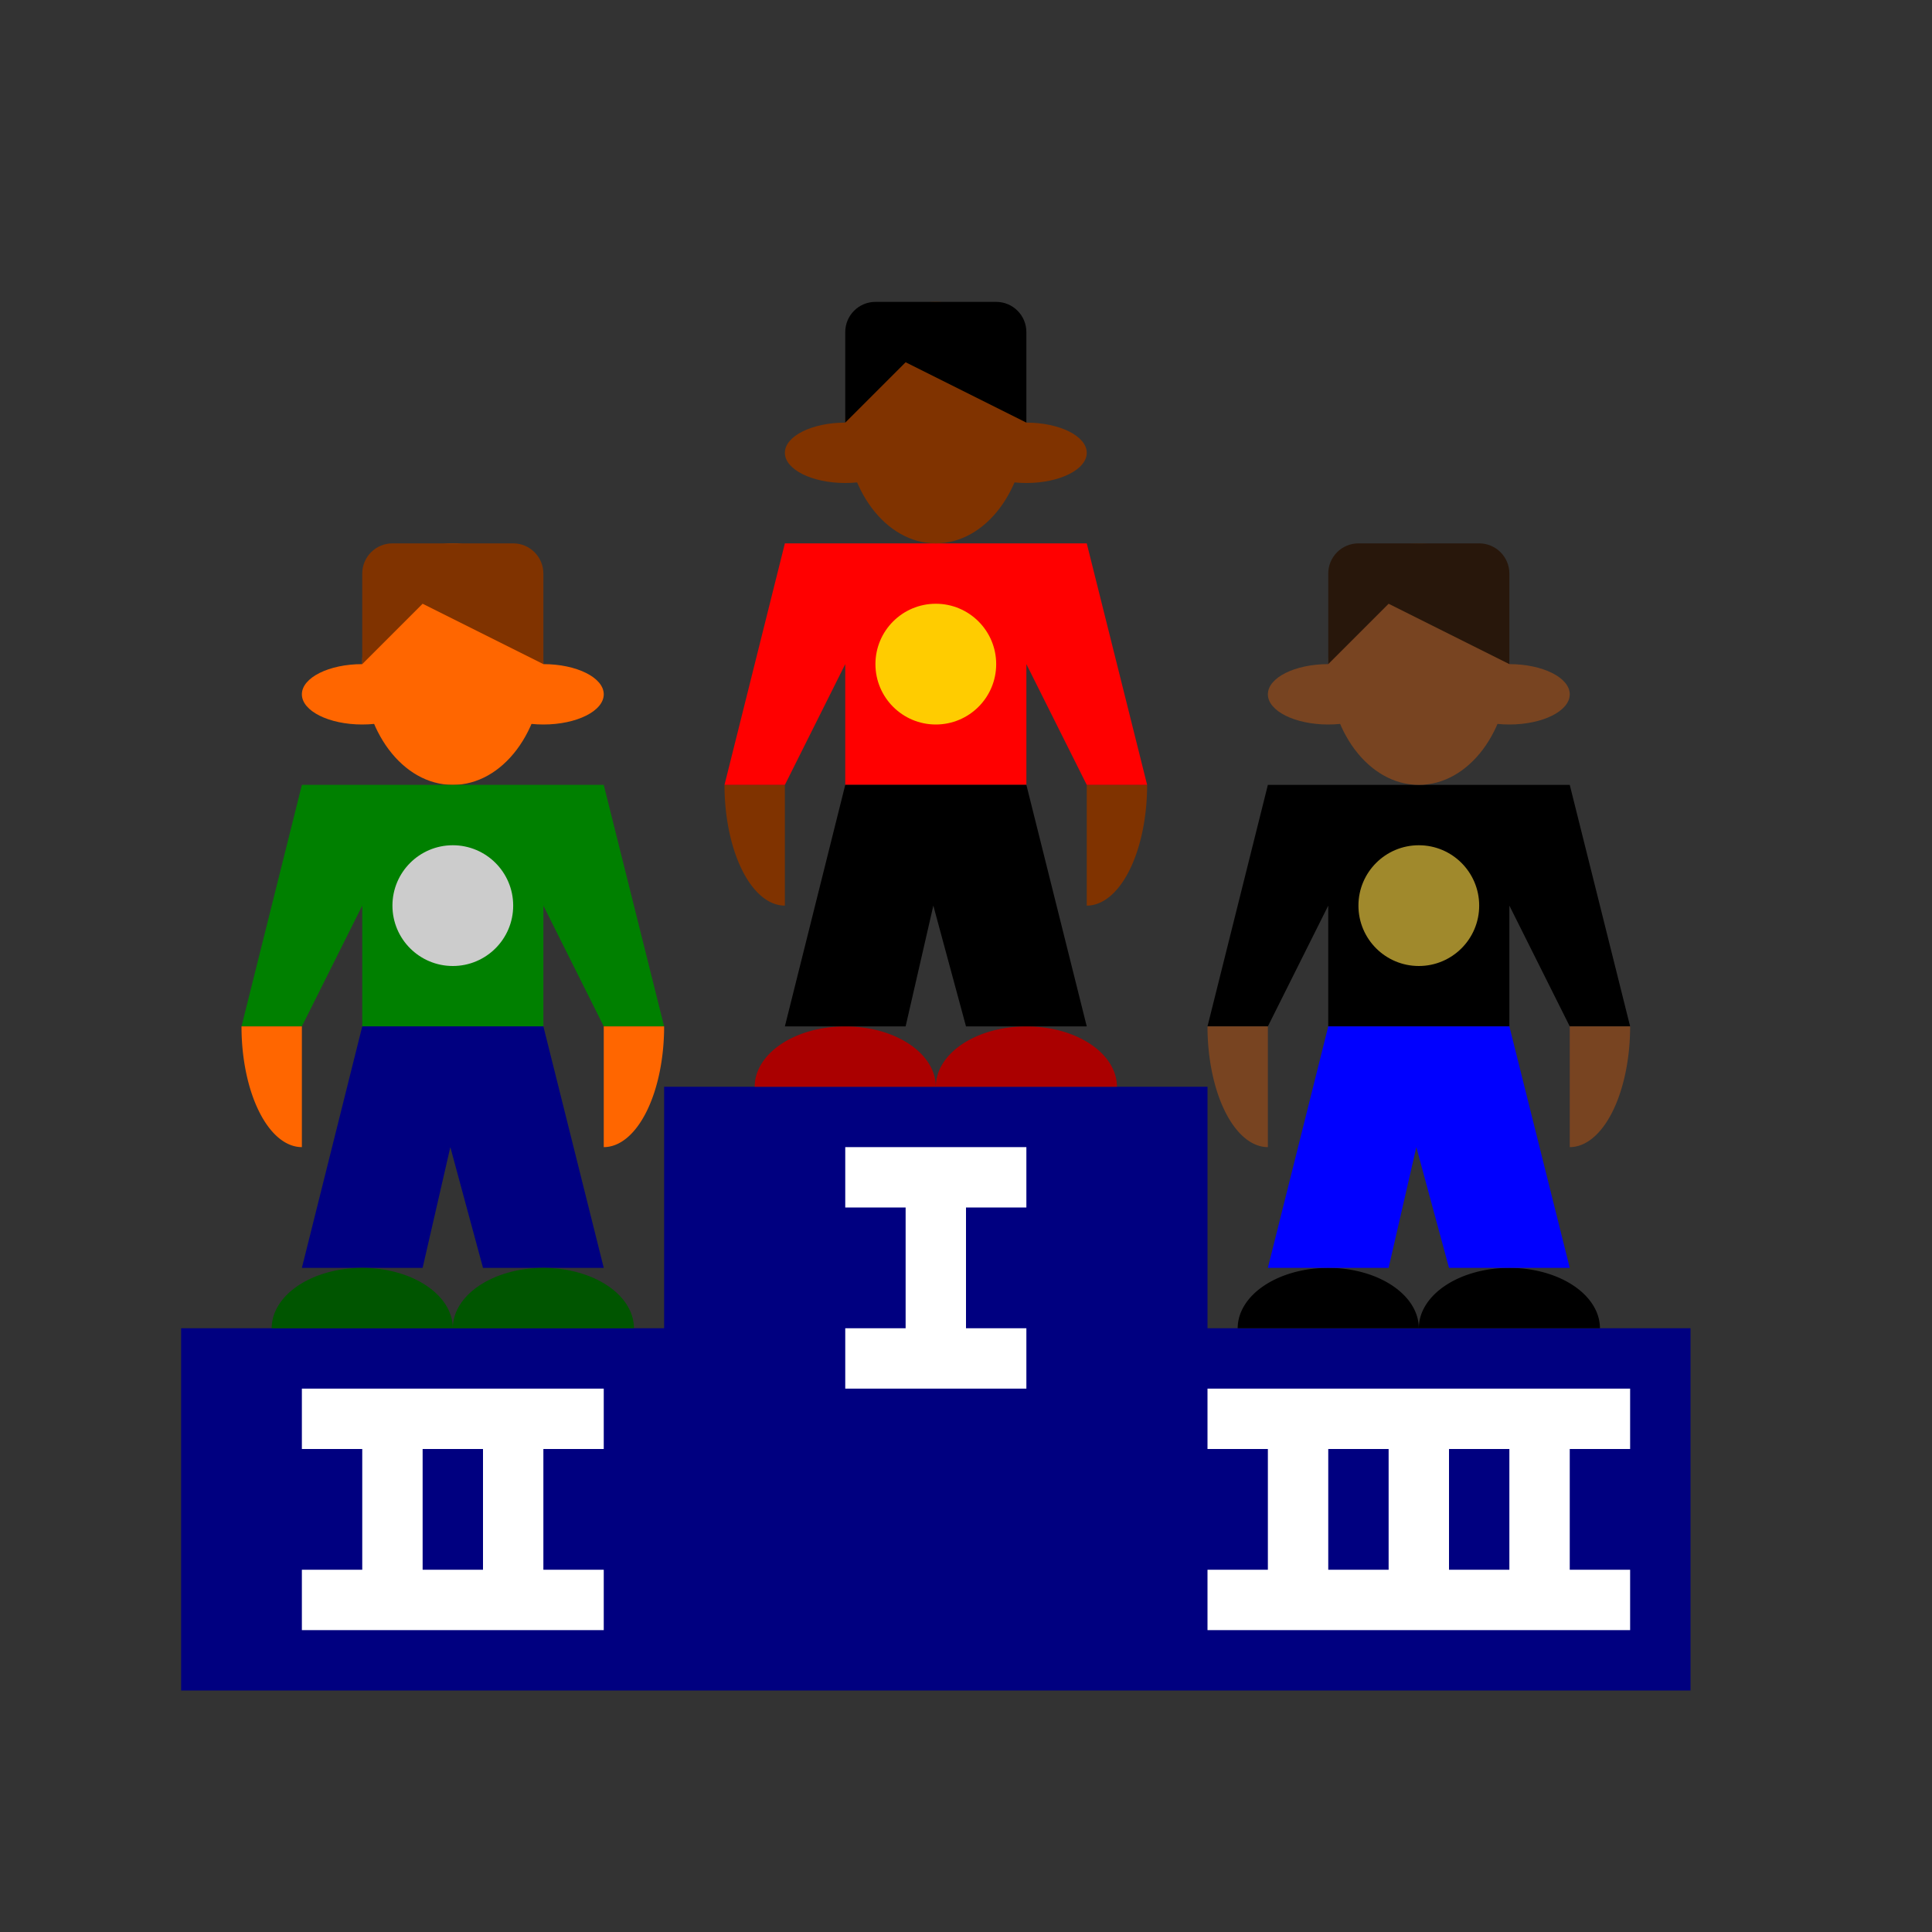 <?xml version="1.0" encoding="UTF-8" standalone="no"?>
<!-- Created with Inkscape (http://www.inkscape.org/) -->

<svg xmlns:dc="http://purl.org/dc/elements/1.1/" xmlns:cc="http://creativecommons.org/ns#" xmlns:rdf="http://www.w3.org/1999/02/22-rdf-syntax-ns#" xmlns:svg="http://www.w3.org/2000/svg" xmlns="http://www.w3.org/2000/svg" xmlns:sodipodi="http://sodipodi.sourceforge.net/DTD/sodipodi-0.dtd" xmlns:inkscape="http://www.inkscape.org/namespaces/inkscape" width="32" height="32" id="svg4150" version="1.1" inkscape:version="0.91 r13725" viewBox="0 0 32 32" sodipodi:docname="symbol-hiscore-00.svg">
  <rect x="0" y="0" width="32" height="32" fill="#333333" stroke="none"/>
  <defs id="defs4152" />
  <sodipodi:namedview id="base" pagecolor="#ffffff" bordercolor="#666666" borderopacity="1.0" inkscape:pageopacity="0.0" inkscape:pageshadow="2" inkscape:zoom="22.125" inkscape:cx="16" inkscape:cy="16" inkscape:current-layer="layer1" showgrid="true" inkscape:grid-bbox="true" inkscape:document-units="px" objecttolerance="10000" inkscape:snap-perpendicular="true" guidetolerance="10000" inkscape:window-width="1600" inkscape:window-height="878" inkscape:window-x="0" inkscape:window-y="0" inkscape:window-maximized="1" showguides="true" inkscape:guide-bbox="true">
    <inkscape:grid type="xygrid" id="grid4698" empspacing="4" />
    <sodipodi:guide position="16,32" orientation="1,0" id="guide4769" />
    <sodipodi:guide position="-4,16" orientation="0,1" id="guide4771" />
    <sodipodi:guide position="16,16" orientation="-0.707,0.707" id="guide4773" />
    <sodipodi:guide position="16,16" orientation="0.707,0.707" id="guide4775" />
  </sodipodi:namedview>
  <g id="layer1" inkscape:label="Layer 1" inkscape:groupmode="layer">
    <g id="g6231">
      <g id="g3425" transform="translate(-1,-1)">
        <path sodipodi:nodetypes="ccccccccc" style="fill:navy;fill-opacity:1;fill-rule:nonzero;stroke:none" d="m 4,23 0,6 25,0 0,-6 -8,0 0,-4 -9,0 0,4 z" id="path2404" inkscape:connector-curvature="0" />
        <path style="fill:white;fill-opacity:1;fill-rule:nonzero;stroke:none" d="m 15,20 3,0 0,1 -1,0 0,2 1,0 0,1 -3,0 0,-1 1,0 0,-2 -1,0 0,-1 z" id="path3176" inkscape:connector-curvature="0" />
        <path style="fill:white;fill-opacity:1;fill-rule:nonzero;stroke:none" d="m 6,24 0,1 1,0 0,2 -1,0 0,1 5,0 0,-1 -1,0 0,-2 1,0 0,-1 -5,0 z m 2,1 1,0 0,2 -1,0 0,-2 z" id="path3178" inkscape:connector-curvature="0" />
        <path style="fill:white;fill-opacity:1;fill-rule:nonzero;stroke:none" d="m 21,24 0,1 1,0 0,2 -1,0 0,1 7,0 0,-1 -1,0 0,-2 1,0 0,-1 -7,0 z m 2,1 1,0 0,2 -1,0 0,-2 z m 2,0 1,0 0,2 -1,0 0,-2 z" id="path3182" inkscape:connector-curvature="0" />
      </g>
      <path sodipodi:end="3.1415927" sodipodi:start="1.5707963" d="M 13,15 A 1,2 0 0 1 12.293,14.414 1,2 0 0 1 12,13 l 1,0 z" sodipodi:ry="2" sodipodi:rx="1" sodipodi:cy="13" sodipodi:cx="13" id="path3211" style="fill:#803300;fill-opacity:1;fill-rule:nonzero;stroke:none" sodipodi:type="arc" />
      <path sodipodi:type="arc" style="fill:#803300;fill-opacity:1;fill-rule:nonzero;stroke:none" id="path3213" sodipodi:cx="18" sodipodi:cy="13" sodipodi:rx="1" sodipodi:ry="2" d="m 19,13 a 1,2 0 0 1 -1,2 l 0,-2 z" sodipodi:start="0" sodipodi:end="1.5707963" />
      <path sodipodi:end="6.2831853" sodipodi:start="3.1415927" d="m 12.5,18 a 1.5,1 0 0 1 1.5,-1 1.5,1 0 0 1 1.5,1 L 14,18 Z" sodipodi:ry="1" sodipodi:rx="1.5" sodipodi:cy="18" sodipodi:cx="14" id="path3215" style="fill:#a00;fill-opacity:1;fill-rule:nonzero;stroke:none" sodipodi:type="arc" />
      <path sodipodi:type="arc" style="fill:#a00;fill-opacity:1;fill-rule:nonzero;stroke:none" id="path3217" sodipodi:cx="17" sodipodi:cy="18" sodipodi:rx="1.5" sodipodi:ry="1" d="m 15.5,18 a 1.5,1 0 0 1 1.5,-1 1.5,1 0 0 1 1.5,1 L 17,18 Z" sodipodi:start="3.1415927" sodipodi:end="6.2831853" />
      <g id="g4582" style="fill:#f60" transform="translate(-1,-1)">
        <ellipse id="path3241" style="fill:#f60;fill-opacity:1;fill-rule:nonzero;stroke:none" transform="matrix(1,0,0,0.8,-8,8.4)" cx="16.5" cy="4.5" rx="1.5" ry="2.5" />
        <circle transform="matrix(2,0,0,1,-31,8)" id="path3243" style="fill:#f60;fill-opacity:1;fill-rule:nonzero;stroke:none" cx="20.5" cy="4.5" r="0.5" />
        <circle style="fill:#f60;fill-opacity:1;fill-rule:nonzero;stroke:none" id="path3245" transform="matrix(2,0,0,1,-34,8)" cx="20.5" cy="4.5" r="0.5" />
      </g>
      <path inkscape:connector-curvature="0" style="fill:#803300;fill-opacity:1;fill-rule:nonzero;stroke:none" d="M 6.5,9 C 6.224,9 6,9.224 6,9.5 L 6,11 7,10 9,11 9,9.5 C 9,9.224 8.776,9 8.5,9 l -1,0 -1,0 z" id="path3251" />
      <path inkscape:connector-curvature="0" style="fill:green;fill-opacity:1;fill-rule:nonzero;stroke:none" d="m 7,13 -2,0 -1,4 1,0 1,-2 0,2 3,0 0,-2 1,2 1,0 -1,-4 -2,0 z" id="path3253" sodipodi:nodetypes="ccccccccccccc" />
      <path inkscape:connector-curvature="0" style="fill:navy;fill-opacity:1;fill-rule:nonzero;stroke:none" d="M 6,17 5,21 7,21 7.459,19 8,21 10,21 9,17 Z" id="path3255" sodipodi:nodetypes="cccccccc" />
      <path sodipodi:type="arc" style="fill:#f60;fill-opacity:1;fill-rule:nonzero;stroke:none" id="path3257" sodipodi:cx="5" sodipodi:cy="17" sodipodi:rx="1" sodipodi:ry="2" d="M 5,19 A 1,2 0 0 1 4.293,18.414 1,2 0 0 1 4,17 l 1,0 z" sodipodi:start="1.5707963" sodipodi:end="3.1415927" />
      <path sodipodi:end="1.5707963" sodipodi:start="0" d="m 11,17 a 1,2 0 0 1 -1,2 l 0,-2 z" sodipodi:ry="2" sodipodi:rx="1" sodipodi:cy="17" sodipodi:cx="10" id="path3259" style="fill:#f60;fill-opacity:1;fill-rule:nonzero;stroke:none" sodipodi:type="arc" />
      <path sodipodi:type="arc" style="fill:#050;fill-opacity:1;fill-rule:nonzero;stroke:none" id="path3261" sodipodi:cx="6" sodipodi:cy="22" sodipodi:rx="1.5" sodipodi:ry="1" d="M 4.5,22 A 1.5,1 0 0 1 6,21 1.5,1 0 0 1 7.5,22 L 6,22 Z" sodipodi:start="3.1415927" sodipodi:end="6.2831853" />
      <path sodipodi:end="6.2831853" sodipodi:start="3.1415927" d="M 7.5,22 A 1.5,1 0 0 1 9,21 1.5,1 0 0 1 10.5,22 L 9,22 Z" sodipodi:ry="1" sodipodi:rx="1.5" sodipodi:cy="22" sodipodi:cx="9" id="path3263" style="fill:#050;fill-opacity:1;fill-rule:nonzero;stroke:none" sodipodi:type="arc" />
      <path inkscape:connector-curvature="0" sodipodi:nodetypes="ccccccccccccc" id="path3279" d="m 23,13 -2,0 -1,4 1,0 1,-2 0,2 3,0 0,-2 1,2 1,0 -1,-4 -2,0 z" style="fill:black;fill-opacity:1;fill-rule:nonzero;stroke:none" />
      <path sodipodi:end="3.1415927" sodipodi:start="1.5707963" d="M 21,19 A 1,2 0 0 1 20.293,18.414 1,2 0 0 1 20,17 l 1,0 z" sodipodi:ry="2" sodipodi:rx="1" sodipodi:cy="17" sodipodi:cx="21" id="path3283" style="fill:#784421;fill-opacity:1;fill-rule:nonzero;stroke:none" sodipodi:type="arc" />
      <path sodipodi:type="arc" style="fill:#784421;fill-opacity:1;fill-rule:nonzero;stroke:none" id="path3285" sodipodi:cx="26" sodipodi:cy="17" sodipodi:rx="1" sodipodi:ry="2" d="m 27,17 a 1,2 0 0 1 -1,2 l 0,-2 z" sodipodi:start="0" sodipodi:end="1.5707963" />
      <path sodipodi:end="6.2831853" sodipodi:start="3.1415927" d="m 20.5,22 a 1.5,1 0 0 1 1.5,-1 1.5,1 0 0 1 1.5,1 L 22,22 Z" sodipodi:ry="1" sodipodi:rx="1.5" sodipodi:cy="22" sodipodi:cx="22" id="path3287" style="fill:black;fill-opacity:1;fill-rule:nonzero;stroke:none" sodipodi:type="arc" />
      <path sodipodi:type="arc" style="fill:black;fill-opacity:1;fill-rule:nonzero;stroke:none" id="path3289" sodipodi:cx="25" sodipodi:cy="22" sodipodi:rx="1.5" sodipodi:ry="1" d="m 23.5,22 a 1.5,1 0 0 1 1.5,-1 1.5,1 0 0 1 1.5,1 L 25,22 Z" sodipodi:start="3.1415927" sodipodi:end="6.2831853" />
      <path sodipodi:nodetypes="ccccccccccccc" id="use3810" d="m 15,9 -2,0 -1,4 1,0 1,-2 0,2 3,0 0,-2 1,2 1,0 -1,-4 -2,0 z" style="fill:red;fill-opacity:1;stroke:none" inkscape:connector-curvature="0" />
      <circle id="path3674" style="fill:#fc0;fill-opacity:1;fill-rule:nonzero;stroke:none" cx="15.5" cy="11" r="1" />
      <circle style="fill:#ccc;fill-opacity:1;fill-rule:nonzero;stroke:none" id="path3676" cx="7.5" cy="15" r="1" />
      <ellipse id="path3678" style="fill:#a0892c;fill-opacity:1;fill-rule:nonzero;stroke:none" cx="23.5" cy="15" rx="1" ry="1" />
      <path sodipodi:nodetypes="cccccccc" id="use3806" d="m 14,13 -1,4 2,0 0.459,-2 L 16,17 l 2,0 -1,-4 z" style="fill:black;fill-opacity:1;fill-rule:nonzero;stroke:none" inkscape:connector-curvature="0" />
      <path sodipodi:nodetypes="cccccccc" id="use3808" d="m 22,17 -1,4 2,0 0.459,-2 L 24,21 l 2,0 -1,-4 z" style="fill:blue;fill-opacity:1;fill-rule:nonzero;stroke:none" inkscape:connector-curvature="0" />
      <g style="fill:#803300" id="use4587" transform="translate(7,-5)">
        <ellipse transform="matrix(1,0,0,0.8,-8,8.4)" style="fill:#803300;fill-opacity:1;fill-rule:nonzero;stroke:none" id="path5002" cx="16.5" cy="4.5" rx="1.5" ry="2.5" />
        <circle r="0.5" cy="4.5" cx="20.5" style="fill:#803300;fill-opacity:1;fill-rule:nonzero;stroke:none" id="circle5004" transform="matrix(2,0,0,1,-31,8)" />
        <circle r="0.5" cy="4.5" cx="20.5" transform="matrix(2,0,0,1,-34,8)" id="circle5006" style="fill:#803300;fill-opacity:1;fill-rule:nonzero;stroke:none" />
      </g>
      <path inkscape:connector-curvature="0" id="path3203" d="M 14.5,5 C 14.224,5 14,5.224 14,5.5 L 14,7 15,6 17,7 17,5.5 C 17,5.224 16.776,5 16.5,5 l -1,0 -1,0 z" style="fill:black;fill-opacity:1;fill-rule:nonzero;stroke:none" />
      <g style="fill:#784421" id="use4589" transform="translate(15,-1)">
        <ellipse transform="matrix(1,0,0,0.8,-8,8.4)" style="fill:#784421;fill-opacity:1;fill-rule:nonzero;stroke:none" id="path4994" cx="16.5" cy="4.5" rx="1.5" ry="2.5" />
        <circle r="0.5" cy="4.5" cx="20.5" style="fill:#784421;fill-opacity:1;fill-rule:nonzero;stroke:none" id="circle4996" transform="matrix(2,0,0,1,-31,8)" />
        <circle r="0.5" cy="4.5" cx="20.5" transform="matrix(2,0,0,1,-34,8)" id="circle4998" style="fill:#784421;fill-opacity:1;fill-rule:nonzero;stroke:none" />
      </g>
      <path inkscape:connector-curvature="0" id="path3277" d="M 22.5,9 C 22.224,9 22,9.224 22,9.5 l 0,1.5 1,-1 2,1 0,-1.5 C 25,9.224 24.776,9 24.5,9 l -1,0 -1,0 z" style="fill:#28170b;fill-opacity:1;fill-rule:nonzero;stroke:none" />
    </g>
  </g>
</svg>
